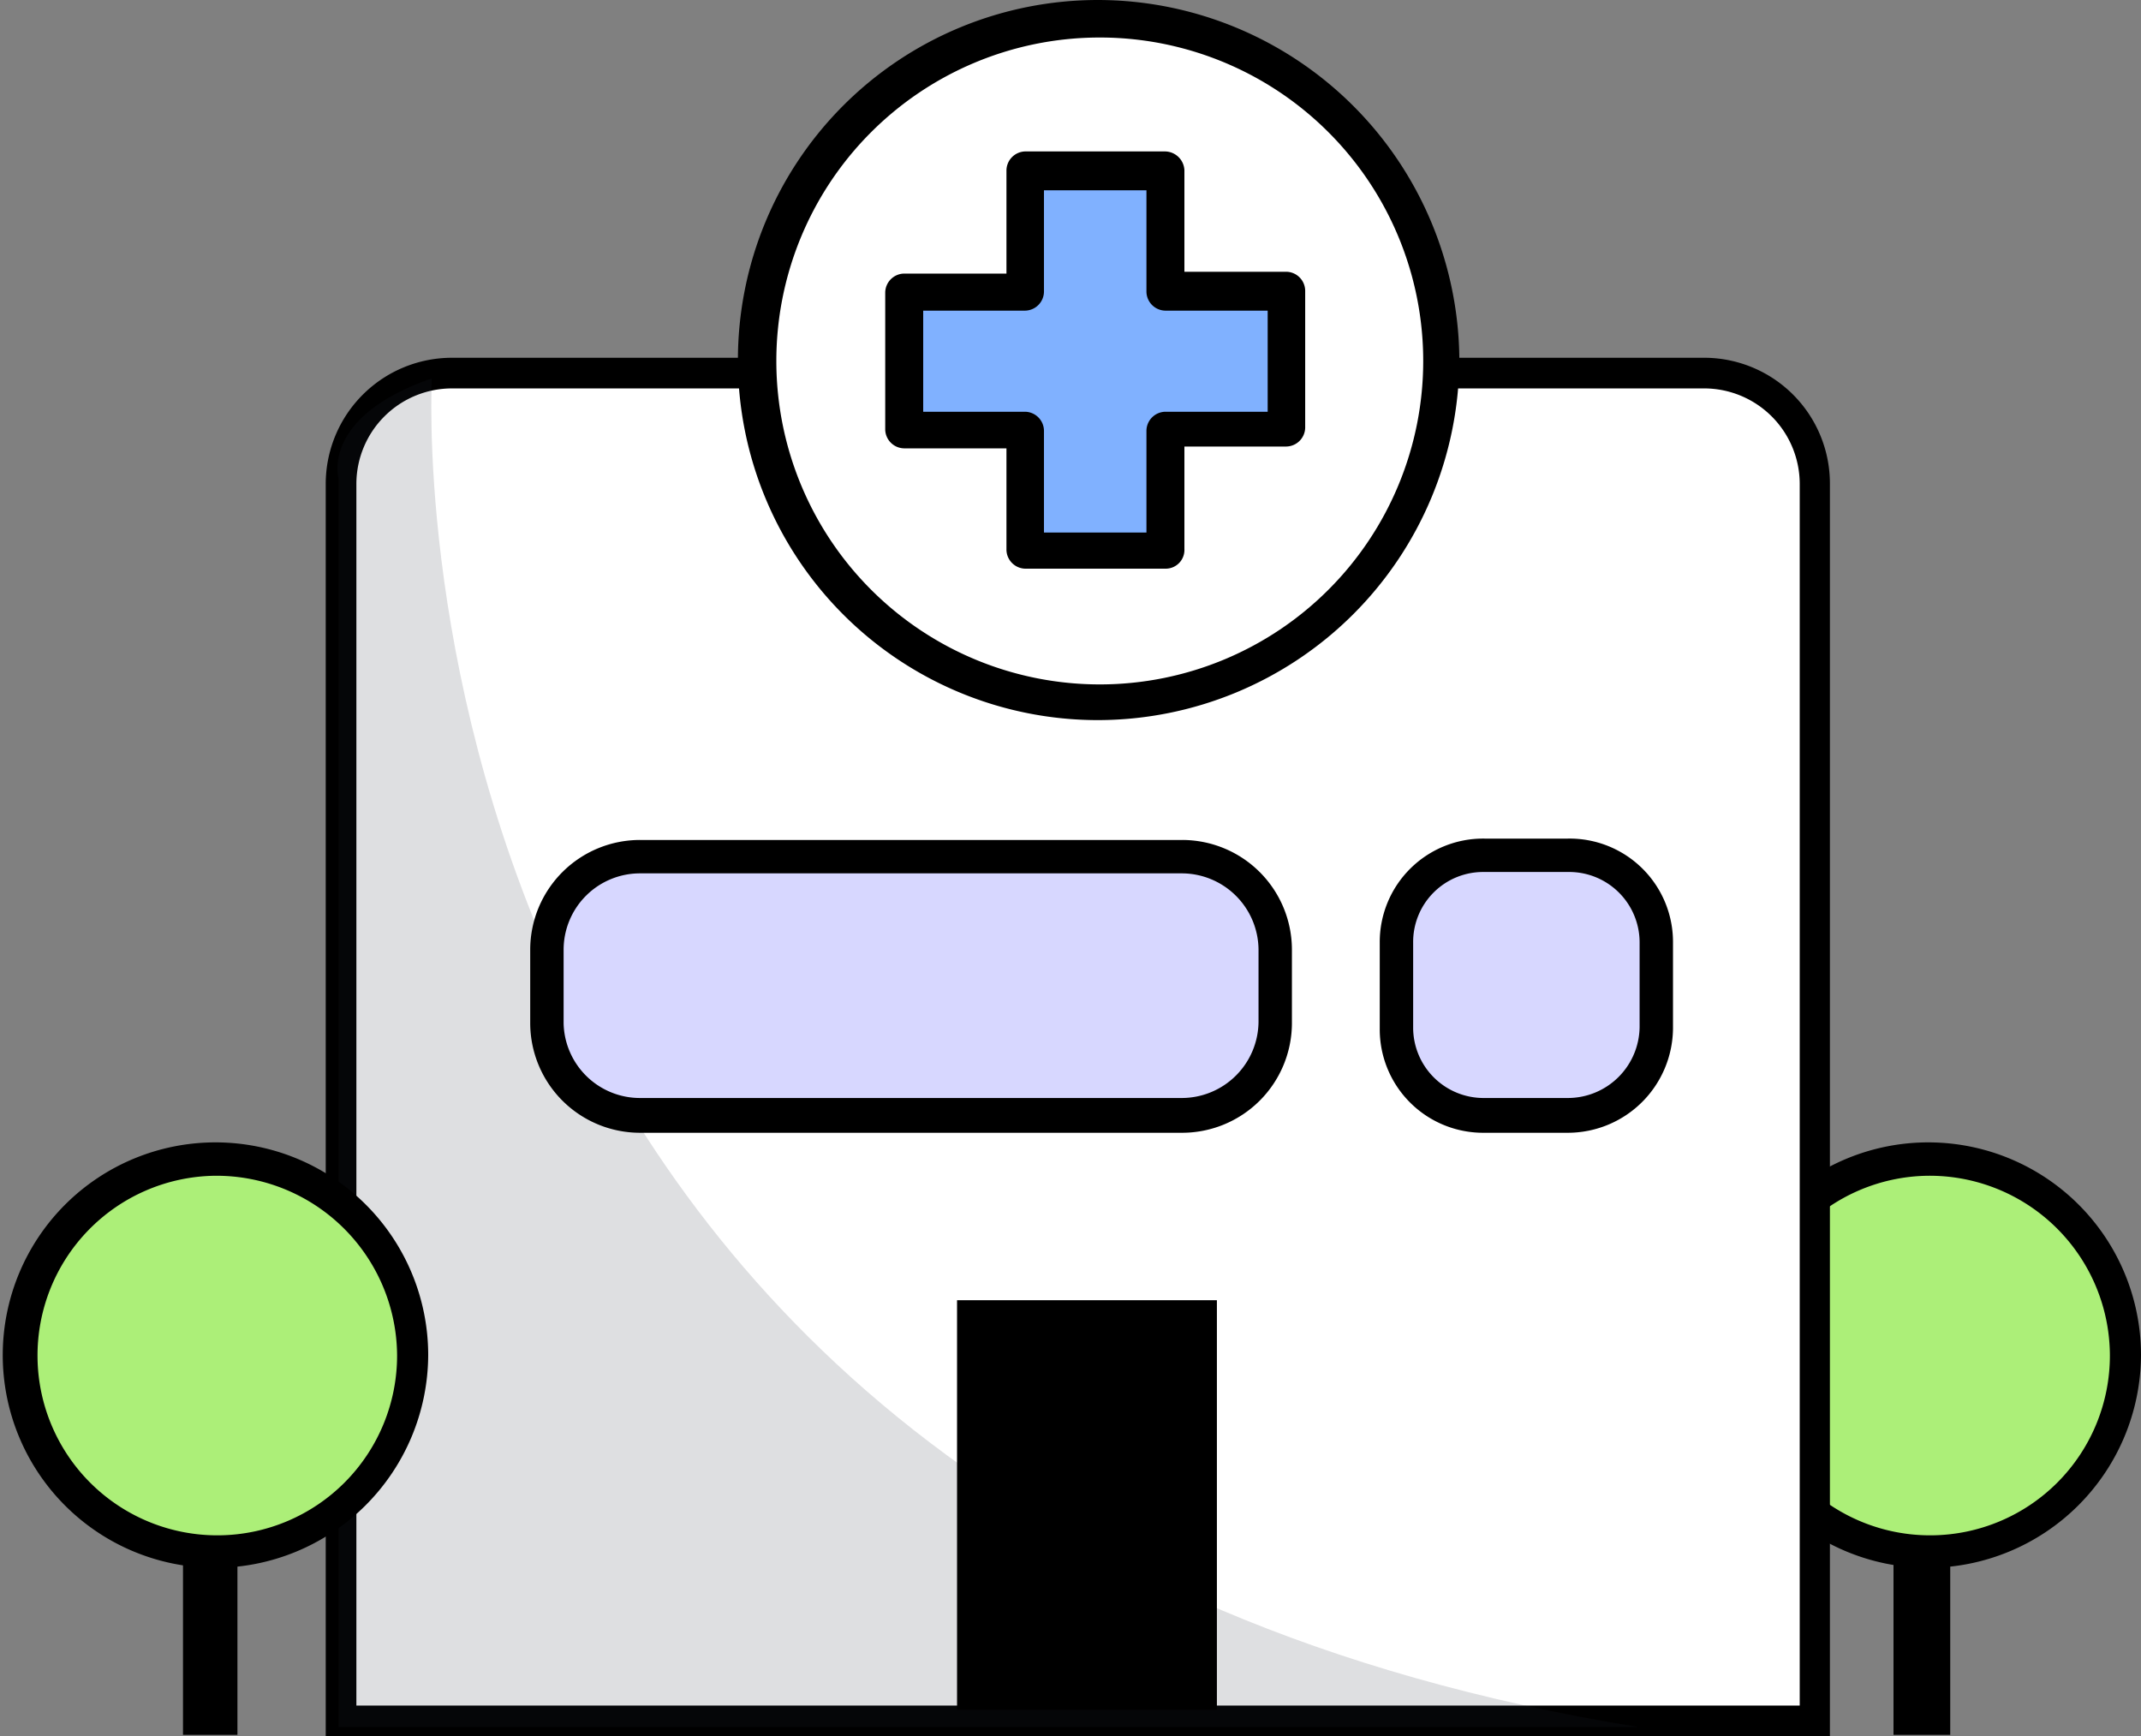 <svg xmlns="http://www.w3.org/2000/svg" viewBox="0 0 46.8 37.95">
    <rect x="0" y="0" width="46.8" height="37.95" fill="#808080" stroke="none"/>
    <g id="Layer_2" data-name="Layer 2">
        <g id="Layer_1-2" data-name="Layer 1">
            <path d="M42.63,29.79H41.39v8.13h1.24Z"/>
            <path d="M42.12,33.91a4.29,4.29,0,1,0-4.32-4.29A4.3,4.3,0,0,0,42.12,33.91Z" fill="#acef78"/>
            <path d="M42.12,34.27a4.65,4.65,0,1,1,4.68-4.65A4.67,4.67,0,0,1,42.12,34.27Zm0-8.57a3.93,3.93,0,1,0,4,3.92A3.94,3.94,0,0,0,42.12,25.7Z"/>
            <path d="M39.73,37.62H7.46v-27A2.42,2.42,0,0,1,9.89,8.16H37.25a2.42,2.42,0,0,1,2.43,2.41V37.62Z"
                  fill="#fff"/>
            <path d="M39.73,38H7.12V10.57A2.76,2.76,0,0,1,9.88,7.82H37.25A2.75,2.75,0,0,1,40,10.57V38ZM7.79,37.28H39.34V10.57a2.09,2.09,0,0,0-2.09-2.08H9.88a2.09,2.09,0,0,0-2.09,2.08Z"/>
            <g opacity="0.15" style="isolation:isolate">
                <path d="M9.44,8.27S8,33.26,35.82,37.75H7.4V10.46S7,9.11,9.44,8.27Z" fill="#232533"/>
            </g>
            <path d="M5.19,29.79H4v8.13H5.19Z"/>
            <path d="M25.83,24.39H14a2,2,0,0,1-2-2V20.75a2,2,0,0,1,2-2H25.83a2,2,0,0,1,2,2v1.62A2,2,0,0,1,25.83,24.39Z"
                  fill="#d7d7ff"/>
            <path d="M25.83,24.76H14a2.4,2.4,0,0,1-2.41-2.39V20.75A2.4,2.4,0,0,1,14,18.36H25.83a2.4,2.4,0,0,1,2.41,2.39v1.62A2.4,2.4,0,0,1,25.83,24.76ZM14,19.09a1.67,1.67,0,0,0-1.68,1.66v1.62A1.67,1.67,0,0,0,14,24H25.83a1.68,1.68,0,0,0,1.68-1.66V20.75a1.68,1.68,0,0,0-1.68-1.66Z"/>
            <path d="M4.68,33.91A4.29,4.29,0,1,0,.36,29.62,4.3,4.3,0,0,0,4.68,33.91Z" fill="#acef78"/>
            <path d="M4.68,34.27a4.65,4.65,0,1,1,4.68-4.65A4.67,4.67,0,0,1,4.68,34.27Zm0-8.57a3.93,3.93,0,1,0,4,3.92A3.95,3.95,0,0,0,4.68,25.7Z"/>
            <path d="M26.6,28.42H20.92v8.95H26.6Z"/>
            <path d="M34.27,24.39H32.45a1.91,1.91,0,0,1-1.93-1.91V20.61a1.91,1.91,0,0,1,1.93-1.91h1.82a1.91,1.91,0,0,1,1.93,1.91v1.87A1.93,1.93,0,0,1,34.27,24.39Z"
                  fill="#d7d7ff"/>
            <path d="M34.27,24.76H32.45a2.26,2.26,0,0,1-2.29-2.28V20.61a2.26,2.26,0,0,1,2.29-2.28h1.82a2.26,2.26,0,0,1,2.3,2.28v1.87A2.3,2.3,0,0,1,34.27,24.76Zm-1.82-5.7a1.53,1.53,0,0,0-1.56,1.55v1.87A1.54,1.54,0,0,0,32.45,24h1.82a1.57,1.57,0,0,0,1.57-1.55V20.61a1.54,1.54,0,0,0-1.57-1.55Z"/>
            <path d="M24.06,14.86a7.17,7.17,0,1,0-7.22-7.17A7.2,7.2,0,0,0,24.06,14.86Z" fill="#fff"/>
            <path d="M24,.41a7.48,7.48,0,1,1,0,15,7.54,7.54,0,0,1-7.53-7.48A7.52,7.52,0,0,1,24,.41Zm4.17,9v-3H25.47V3.72H22.41V6.35H19.76v3h2.65V12h3.06V9.39Z"
                  fill="#fff"/>
            <path d="M28.12,6.35v3H25.47V12H22.41V9.39H19.76v-3h2.65V3.72h3.06V6.35Z" fill="#80b1ff"/>
            <path d="M24,15.74A7.87,7.87,0,1,1,24,0,7.91,7.91,0,0,1,31.9,7.88,7.91,7.91,0,0,1,24,15.74ZM24,.82a7.07,7.07,0,1,0,7.11,7.06A7.07,7.07,0,0,0,24,.82Z"/>
            <path d="M25.47,12.43H22.41A.42.42,0,0,1,22,12V9.8H19.76a.42.42,0,0,1-.41-.41v-3a.42.42,0,0,1,.41-.41H22V3.72a.42.42,0,0,1,.41-.41h3.06a.43.43,0,0,1,.42.41V5.94h2.23a.42.42,0,0,1,.41.41v3a.42.42,0,0,1-.41.41H25.89V12A.41.41,0,0,1,25.47,12.43Zm-2.65-.79h2.24V9.42A.42.42,0,0,1,25.47,9h2.24V6.79H25.47a.42.42,0,0,1-.41-.41V4.16H22.82V6.38a.42.42,0,0,1-.41.41H20.18V9h2.23a.42.42,0,0,1,.41.41Z"/>
        </g>
    </g>
</svg>